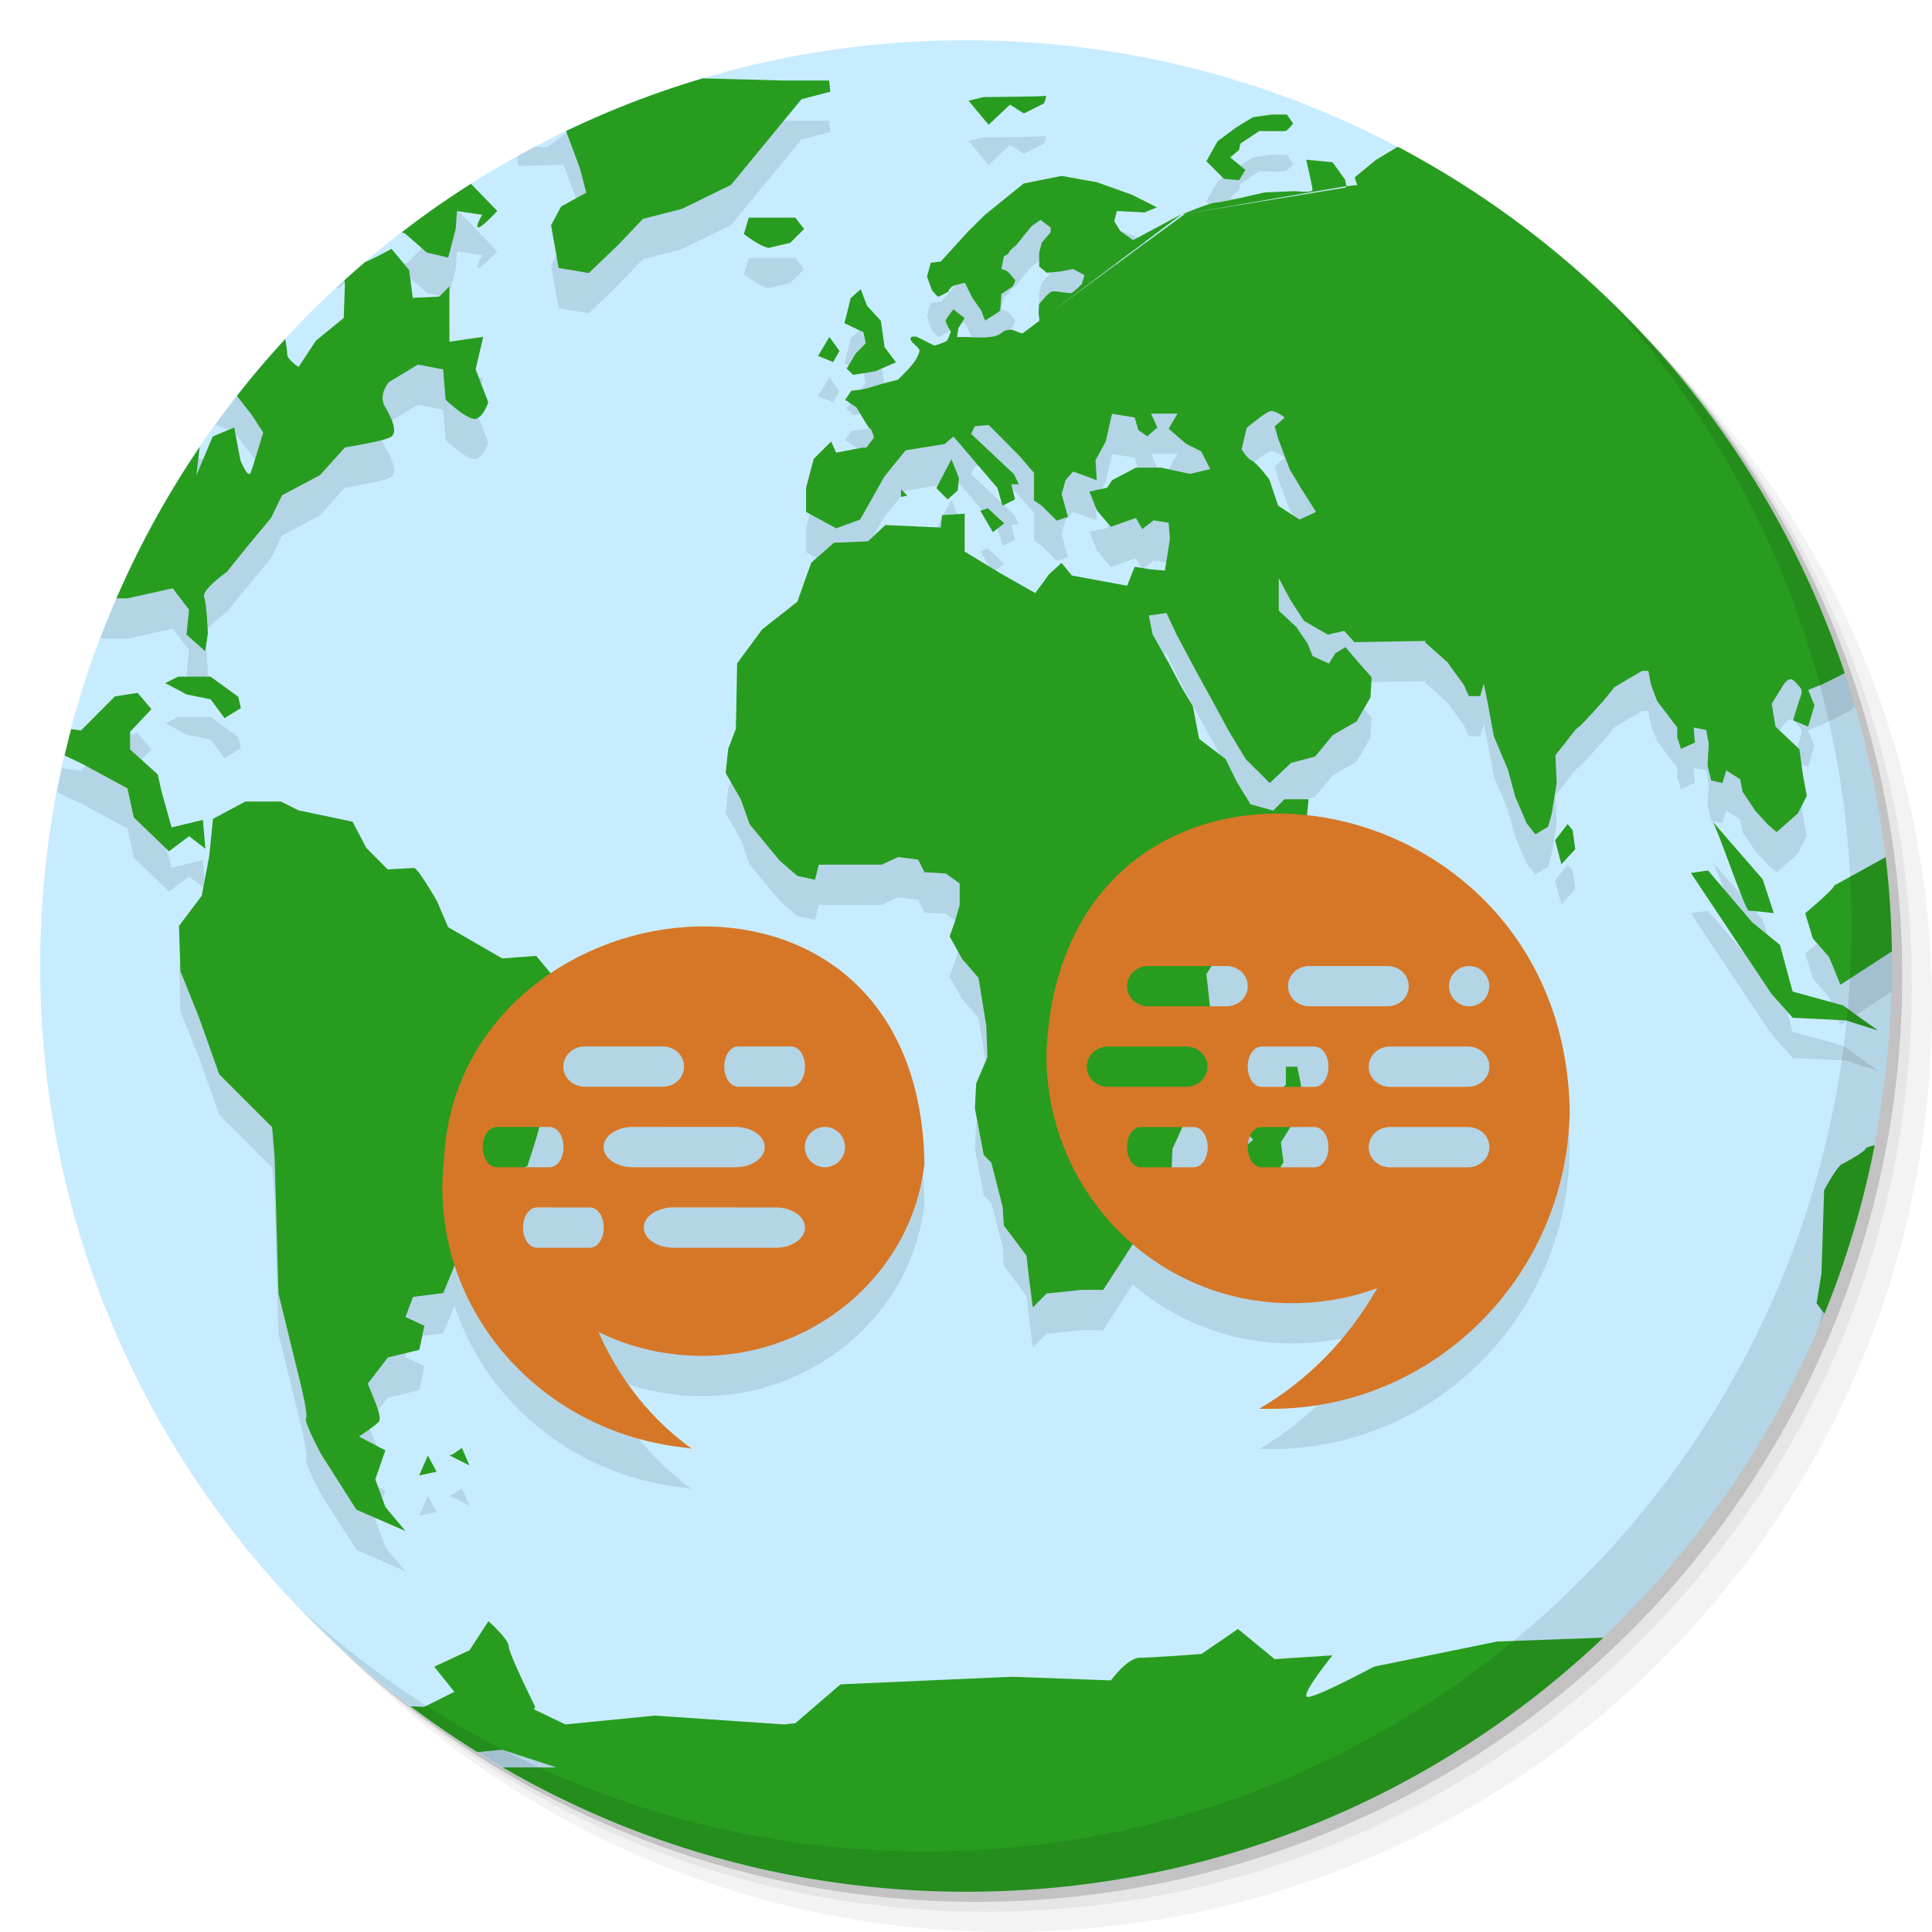 <?xml version="1.0" encoding="UTF-8" standalone="no"?>
<svg
   xmlns:dc="http://purl.org/dc/elements/1.1/"
   xmlns:cc="http://creativecommons.org/ns#"
   xmlns:rdf="http://www.w3.org/1999/02/22-rdf-syntax-ns#"
   xmlns:svg="http://www.w3.org/2000/svg"
   xmlns="http://www.w3.org/2000/svg"
   xmlns:xlink="http://www.w3.org/1999/xlink"
   xmlns:sodipodi="http://sodipodi.sourceforge.net/DTD/sodipodi-0.dtd"
   xmlns:inkscape="http://www.inkscape.org/namespaces/inkscape"
   viewBox="0 0 48 48"
   id="svg2"
   version="1.1"
   inkscape:version="0.48.4 r9939"
   width="100%"
   height="100%"
   sodipodi:docname="smuxi-frontend-gnome.svg">
  <sodipodi:namedview
     pagecolor="#ffffff"
     bordercolor="#666666"
     borderopacity="1"
     objecttolerance="10"
     gridtolerance="10"
     guidetolerance="10"
     inkscape:pageopacity="0"
     inkscape:pageshadow="2"
     inkscape:window-width="658"
     inkscape:window-height="480"
     id="namedview73"
     showgrid="false"
     inkscape:zoom="3.4766083"
     inkscape:cx="-17.661871"
     inkscape:cy="24.929371"
     inkscape:window-x="0"
     inkscape:window-y="0"
     inkscape:window-maximized="0"
     inkscape:current-layer="svg2" />
  <defs
     id="defs4">
    <linearGradient
       id="1"
       gradientUnits="userSpaceOnUse"
       y1="15"
       x2="0"
       y2="11"
       gradientTransform="matrix(15.333,0,0,11.5,415,-125.5)">
      <stop
         id="stop7" />
      <stop
         offset="1"
         stop-opacity="0"
         id="stop9" />
    </linearGradient>
    <clipPath
       id="clipPath-027732330">
      <g
         transform="translate(0,-1004.362)"
         id="g12">
        <path
           d="m -24 13 c 0 1.105 -0.672 2 -1.5 2 -0.828 0 -1.5 -0.895 -1.5 -2 0 -1.105 0.672 -2 1.5 -2 0.828 0 1.5 0.895 1.5 2 z"
           transform="matrix(15.333,0,0,11.5,415,878.862)"
           fill="#1890d0"
           id="path14" />
      </g>
    </clipPath>
    <clipPath
       id="clipPath-039680085">
      <g
         transform="translate(0,-1004.362)"
         id="g17">
        <path
           d="m -24 13 c 0 1.105 -0.672 2 -1.5 2 -0.828 0 -1.5 -0.895 -1.5 -2 0 -1.105 0.672 -2 1.5 -2 0.828 0 1.5 0.895 1.5 2 z"
           transform="matrix(15.333,0,0,11.5,415,878.862)"
           fill="#1890d0"
           id="path19" />
      </g>
    </clipPath>
    <linearGradient
       inkscape:collect="always"
       xlink:href="#1"
       id="linearGradient3823"
       gradientUnits="userSpaceOnUse"
       gradientTransform="matrix(15.333,0,0,11.5,415,-125.5)"
       y1="15"
       x2="0"
       y2="11" />
  </defs>
  <g
     id="g21">
    <g
       transform="translate(0,-1004.362)"
       id="g23">
      <path
         d="m 25 1006.36 c -12.703 0 -23 10.298 -23 23 0 6.367 2.601 12.12 6.781 16.281 4.085 3.712 9.514 5.969 15.469 5.969 12.703 0 23 -10.297 23 -23 0 -5.954 -2.256 -11.384 -5.969 -15.469 -4.165 -4.181 -9.914 -6.781 -16.281 -6.781 z m 16.281 6.781 c 3.854 4.113 6.219 9.637 6.219 15.719 0 12.703 -10.297 23 -23 23 -6.081 0 -11.606 -2.364 -15.719 -6.219 4.16 4.144 9.883 6.719 16.219 6.719 12.703 0 23 -10.297 23 -23 0 -6.335 -2.575 -12.06 -6.719 -16.219 z"
         opacity="0.05"
         id="path25" />
      <path
         d="m 41.28 1013.14 c 3.712 4.085 5.969 9.514 5.969 15.469 0 12.703 -10.297 23 -23 23 -5.954 0 -11.384 -2.256 -15.469 -5.969 4.113 3.854 9.637 6.219 15.719 6.219 12.703 0 23 -10.297 23 -23 0 -6.081 -2.364 -11.606 -6.219 -15.719 z"
         opacity="0.1"
         id="path27" />
      <path
         transform="matrix(15.333,0,0,11.5,415.25,879.112)"
         d="m -24 13 a 1.5 2 0 1 1 -3 0 1.5 2 0 1 1 3 0 z"
         opacity="0.2"
         id="path29" />
    </g>
  </g>
  <g
     id="g37">
    <path
       d="M 47,24 C 47,36.703 36.703,47 24,47 11.297,47 1,36.703 1,24 1,11.297 11.297,1 24,1 36.703,1 47,11.297 47,24 z"
       id="path39"
       style="opacity:0.15;fill:url(#linearGradient3823)"
       inkscape:connector-curvature="0" />
  </g>
  <path
     d="m 47,24 c 0,12.707 -10.304,23 -23,23 -12.696,0 -23,-10.293 -23,-23 0,-12.707 10.304,-23 23,-23 12.696,0 23,10.293 23,23 z"
     id="path35"
     inkscape:connector-curvature="0"
     style="fill:#c8ecff;fill-opacity:1" />
  <g
     id="g41">
    <g
       clip-path="url(#clipPath-027732330)"
       id="g43">
      <g
         transform="translate(0,1)"
         id="g45">
        <g
           opacity="0.1"
           id="g47">
          <g
             id="g49">
            <path
               d="m 16 1.906 l -0.84 0.25 l -0.969 0.066 l -0.598 0.434 l -0.777 -0.031 l 0.063 0.5 l 1.125 -0.031 l 0.406 1.094 l 0.156 0.598 l -0.625 0.344 l -0.25 0.465 l 0.188 1.063 l 0.75 0.125 l 0.719 -0.688 l 0.625 -0.656 l 0.969 -0.25 l 1.219 -0.594 l 0.719 -0.875 l 1.031 -1.254 l 0.719 -0.188 l -0.031 -0.277 l -1.125 0 l -3.469 -0.094 m -2.219 0.063 l -0.813 0.035 l -1.406 0.375 l -0.813 0.25 l -0.938 -0.375 l -0.125 0.563 l 1.125 0.656 c 0 0 2.047 -1.129 2.16 -1.129 m 21.867 -0.152 l -0.188 0.309 l 1.156 0.156 l 0.063 -0.277 m -9.906 0 c -0.055 0.02 -1.531 0.031 -1.531 0.031 l -0.375 0.09 l 0.5 0.598 l 0.531 -0.5 l 0.344 0.219 l 0.5 -0.25 c 0 0 0.09 -0.211 0.031 -0.188 m 5.625 0.465 l -0.465 0.066 l -0.41 0.25 l -0.465 0.344 l -0.281 0.5 l 0.438 0.438 l 0.375 0.031 l 0.156 -0.254 l -0.375 -0.309 l 0.219 -0.191 l 0.031 -0.152 l 0.469 -0.313 c 0 0 0.609 0.008 0.652 0 c 0.051 -0.008 0.191 -0.188 0.191 -0.188 l -0.156 -0.223 m -26.25 0.188 l -0.094 0.313 l 0.469 0.156 l 0.531 -0.25 m 30.875 -0.125 l -2.129 0.094 l -0.563 0.375 l -0.625 0.375 l -0.531 0.438 l 0.066 0.188 l -0.281 0.031 l 0 0.031 l -4 0.656 l -3.656 2.684 l -0.375 0.281 l -0.031 0 l -0.254 -0.094 c 0 0 -0.156 0.008 -0.219 0.066 c -0.063 0.051 -0.121 0.102 -0.313 0.121 c -0.191 0.027 -0.563 0 -0.594 0 l -0.223 0 l 0.035 -0.219 l 0.156 -0.25 l -0.281 -0.219 c 0 0 -0.18 0.227 -0.188 0.277 c -0.008 0.055 0.125 0.281 0.125 0.281 c 0 0 -0.063 0.18 -0.094 0.219 c -0.031 0.039 -0.313 0.125 -0.313 0.125 l -0.434 -0.219 c 0 0 -0.184 -0.039 -0.156 0.063 c 0.023 0.102 0.219 0.195 0.219 0.281 c 0 0.082 -0.125 0.277 -0.125 0.277 l -0.156 0.188 l -0.25 0.254 l -0.344 0.09 c 0 0 -0.25 0.07 -0.313 0.094 c -0.063 0.023 -0.25 0.063 -0.25 0.063 l -0.254 0.031 l -0.156 0.223 l 0.281 0.188 l 0.188 0.313 c 0 0 0.125 0.219 0.156 0.219 c 0.031 0 0.094 0.219 0.094 0.219 l -0.191 0.25 l -0.094 0 l -0.656 0.125 l -0.125 -0.277 l -0.434 0.434 l -0.188 0.719 l 0 0.598 l 0.75 0.406 l 0.594 -0.219 l 0.598 -1.063 l 0.531 -0.656 l 0.969 -0.156 l 0.219 -0.188 l 1.094 1.281 l 0.125 0.438 l 0.313 -0.156 l -0.094 -0.375 l 0.188 0 l -0.125 -0.254 l -1.063 -1 l 0.094 -0.188 l 0.344 -0.031 l 0.75 0.754 l 0.375 0.434 l 0 0.688 l 0.188 0.125 l 0.379 0.375 l 0.277 -0.094 l -0.156 -0.563 l 0.094 -0.344 l 0.188 -0.219 l 0.434 0.156 l 0.156 0.063 l -0.031 -0.5 l 0.254 -0.465 l 0.156 -0.688 l 0.563 0.09 l 0.09 0.313 l 0.223 0.156 l 0.25 -0.219 l -0.156 -0.344 l 0.656 0 l -0.219 0.375 l 0.434 0.375 l 0.375 0.188 l 0.223 0.438 l -0.5 0.121 l -0.719 -0.156 l -0.625 0 l -0.594 0.313 l -0.125 0.188 l -0.438 0.094 l 0.188 0.469 l 0.344 0.406 l 0.625 -0.219 l 0.156 0.277 l 0.281 -0.219 l 0.375 0.063 l 0.031 0.41 l -0.125 0.777 l -0.344 -0.031 l -0.406 -0.063 l -0.188 0.469 l -1.375 -0.254 l -0.254 -0.313 l -0.309 0.281 l -0.344 0.469 l -0.879 -0.5 l -0.875 -0.531 l 0 -0.941 l -0.563 0.035 l -0.031 0.309 l -1.375 -0.063 l -0.434 0.406 l -0.844 0.035 l -0.566 0.496 l -0.344 0.969 l -0.875 0.688 l -0.621 0.844 l -0.031 1.625 l -0.191 0.5 l -0.063 0.598 l 0.375 0.652 l 0.223 0.625 l 0.75 0.906 l 0.434 0.375 l 0.438 0.094 l 0.094 -0.375 l 1.563 0 l 0.406 -0.188 l 0.5 0.063 l 0.156 0.313 l 0.531 0.031 l 0.344 0.25 l 0 0.535 l -0.125 0.434 l -0.125 0.344 l 0.313 0.563 l 0.406 0.469 l 0.191 1.188 l 0.031 0.781 l -0.281 0.652 l -0.031 0.625 l 0.219 1.156 l 0.188 0.188 l 0.281 1.094 l 0.031 0.469 l 0.563 0.75 l 0.066 0.594 l 0.09 0.688 l 0.344 -0.344 l 0.875 -0.09 l 0.531 0 l 0.969 -1.5 l 0.063 -0.594 l 0.656 -0.656 l 0.031 -0.75 l 0.344 -0.754 l 0.813 -0.777 l 0 -0.875 l -0.188 -0.813 l -0.125 -1.125 l 0.594 -0.938 l 1.066 -1.313 l 0.406 -0.406 l 0.156 -0.531 l 0.25 -0.469 l 0.066 -0.688 l -0.598 0 l -0.281 0.281 l -0.563 -0.156 l -0.344 -0.563 l -0.277 -0.563 l -0.656 -0.5 l -0.156 -0.813 l -0.281 -0.469 l -0.313 -0.594 l -0.406 -0.719 l -0.094 -0.469 l 0.438 -0.063 l 0.25 0.531 l 0.5 0.938 l 0.379 0.688 l 0.406 0.75 l 0.434 0.723 l 0.598 0.594 l 0.531 -0.5 l 0.594 -0.156 l 0.438 -0.531 l 0.594 -0.344 l 0.344 -0.594 l 0.031 -0.5 l -0.277 -0.313 l -0.375 -0.438 l -0.254 0.156 l -0.156 0.254 l -0.406 -0.188 l -0.125 -0.313 l -0.277 -0.406 l -0.438 -0.41 l 0 -0.809 l 0.281 0.531 l 0.344 0.531 l 0.594 0.344 l 0.406 -0.094 l 0.254 0.281 l 1.781 -0.031 l -0.031 0.031 l 0.563 0.5 l 0.406 0.563 l 0.125 0.277 l 0.281 0 l 0.09 -0.309 l 0.094 0.465 l 0.156 0.844 l 0.344 0.813 l 0.188 0.688 l 0.281 0.656 l 0.219 0.277 l 0.313 -0.188 l 0.09 -0.309 l 0.125 -0.781 l -0.031 -0.688 l 0.25 -0.313 c 0 0 0.266 -0.363 0.313 -0.375 c 0.047 -0.012 0.625 -0.656 0.625 -0.656 l 0.277 -0.344 l 0.313 -0.188 l 0.375 -0.219 l 0.156 0 l 0.066 0.344 l 0.152 0.406 l 0.5 0.656 l 0 0.25 l 0.094 0.281 l 0.344 -0.156 l -0.031 -0.375 l 0.313 0.063 l 0.063 0.344 l -0.031 0.531 l 0.09 0.379 l 0.281 0.063 l 0.094 -0.313 l 0.344 0.219 l 0.063 0.313 l 0.313 0.469 l 0.313 0.344 l 0.219 0.188 l 0.531 -0.469 l 0.219 -0.434 l -0.094 -0.5 l -0.09 -0.656 l -0.594 -0.563 l -0.094 -0.566 l 0.25 -0.406 c 0 0 0.16 -0.32 0.313 -0.156 c 0.152 0.168 0.223 0.191 0.156 0.375 c -0.066 0.184 -0.188 0.598 -0.188 0.598 l 0.375 0.156 l 0.156 -0.531 l -0.156 -0.379 l 0.375 -0.152 l 0.688 -0.344 l 0.438 -0.531 l 0.344 -0.813 l -0.031 -0.598 l -0.344 -0.777 l -0.688 -0.813 l -0.438 -0.406 l -0.219 -0.625 l 0.406 -0.09 c 0 0 0.234 -0.406 0.438 -0.188 c 0.199 0.215 0.5 0.531 0.5 0.531 c 0 0 0.352 0.559 0.406 0.621 c 0.051 0.066 0.418 0.406 0.469 0.469 c 0.047 0.066 0.277 0.313 0.277 0.313 l 0.379 -0.531 l 0.09 -0.094 l 0 -0.188 l -0.531 -0.313 l -0.469 -0.434 l 0.344 -0.754 l 0.566 -0.277 l 0.09 -0.254 l 0 -1.469 l -0.281 -0.563 l -0.309 -0.438 c 0 0 -0.324 -0.047 -0.41 -0.031 c -0.082 0.016 -0.777 -0.5 -0.777 -0.5 l 0.063 -0.5 l 0.25 -0.434 l 1.188 -0.156 l 0.281 0.031 l 0 -0.313 l -1.719 -2.25 l -1.656 -0.188 l -1.281 -0.312 c 0 0 -0.391 0.297 -0.594 0.312 c -0.203 0.016 -0.906 0.125 -0.906 0.125 l -0.723 -0.437 l -1.496 -0.125 l -0.066 -0.031 l -1.281 -0.063 l -0.781 -0.438 m -11.723 4.883 l 3.578 -2.684 l -1.219 0.652 l -0.313 -0.219 l -0.156 -0.25 l 0.066 -0.254 l 0.688 0.035 l 0.309 -0.125 l -0.621 -0.313 l -0.875 -0.313 l -0.875 -0.156 l -0.941 0.188 l -0.965 0.781 l -0.438 0.434 l -0.656 0.723 l -0.25 0.031 l -0.094 0.344 l 0.125 0.344 c 0 0 0.133 0.156 0.156 0.156 c 0.02 0 0.25 -0.125 0.25 -0.125 c 0 0 0.031 -0.117 0.156 -0.156 c 0.133 -0.039 0.254 -0.063 0.254 -0.063 l 0.188 0.375 l 0.219 0.313 l 0.094 0.25 c 0 0 0.363 -0.223 0.375 -0.25 c 0.008 -0.031 0.031 -0.41 0.031 -0.41 l 0.281 -0.188 c 0 0 0.074 -0.133 0.063 -0.156 c -0.012 -0.02 -0.188 -0.219 -0.188 -0.219 l -0.156 -0.063 l 0.063 -0.313 c 0 0 0.125 -0.051 0.125 -0.094 c 0 -0.043 0.188 -0.188 0.188 -0.188 l 0.219 -0.277 l 0.156 -0.188 l 0.219 -0.156 l 0.254 0.188 l 0 0.121 l -0.219 0.254 l -0.066 0.25 l 0 0.344 l 0.188 0.156 l 0.344 -0.031 l 0.313 -0.063 l 0.281 0.156 l -0.066 0.219 c 0 0 -0.191 0.188 -0.25 0.219 c -0.055 0.031 -0.41 -0.063 -0.5 -0.031 c -0.09 0.031 -0.313 0.313 -0.313 0.313 c 0 0 -0.023 0.25 0 0.313 c 0.012 0.023 0.008 0.063 0 0.121 m 3.637 -2.68 l 4 -0.688 l -0.031 -0.156 l -0.313 -0.438 l -0.656 -0.062 c 0 0 0.156 0.664 0.156 0.75 c 0 0.082 -0.434 0.031 -0.434 0.031 l -0.754 0.031 c 0 0 -1.082 0.254 -1.219 0.254 c -0.129 0 -0.762 0.262 -0.809 0.281 l 0.063 0 m -25.16 -1.82 l -0.5 0.563 l 0.434 0.223 l 0.566 -0.254 l 0.031 0.625 l 0.465 0.313 l 0.5 -0.469 l 0.688 0.125 l 0.281 -0.656 l -1.125 -0.094 m 1.785 -0.281 l 0.434 1.094 l -0.531 0.063 l -0.406 0.5 l -0.906 -0.277 l -0.813 0.309 l -0.781 -0.188 l -0.906 -0.563 l -1.25 0.031 l -1.094 0.469 l -0.719 -0.344 l -0.438 -0.031 l 0 13.59 l 0.844 0.469 l 0.5 -0.063 l 0.719 0.344 l 1.094 0.594 l 0.156 0.719 l 0.875 0.844 l 0.5 -0.375 l 0.406 0.313 l -0.063 -0.719 l -0.777 0.188 l -0.254 -0.906 l -0.09 -0.41 l -0.688 -0.621 l 0 -0.438 l 0.531 -0.563 l -0.344 -0.406 l -0.566 0.09 l -0.84 0.844 l -0.688 -0.09 c 0 0 -0.313 -0.535 -0.379 -0.656 c -0.063 -0.125 0.188 -0.566 0.188 -0.566 l -0.063 -1.281 l 0.719 -0.5 l 0.563 -0.188 l 0.813 0 l 1.125 -0.25 l 0.406 0.531 l -0.063 0.621 l 0.465 0.41 l 0.066 -0.437 c 0 0 -0.027 -0.719 -0.094 -0.906 c -0.063 -0.188 0.563 -0.625 0.563 -0.625 l 0.5 -0.621 l 0.598 -0.719 l 0.277 -0.566 l 0.941 -0.5 l 0.621 -0.688 c 0 0 0.934 -0.152 1.125 -0.25 c 0.191 -0.094 0.066 -0.438 -0.125 -0.75 c -0.191 -0.313 0.094 -0.625 0.094 -0.625 l 0.719 -0.434 l 0.625 0.121 l 0.063 0.754 c 0 0 0.59 0.563 0.777 0.465 c 0.191 -0.09 0.281 -0.406 0.281 -0.406 l -0.313 -0.813 l 0.188 -0.809 l -0.84 0.121 l 0 -1.375 l -0.254 0.254 l -0.656 0.031 l -0.09 -0.688 l -0.438 -0.531 c 0 0 -0.43 0.25 -0.844 0.406 c -0.414 0.156 -0.313 0.469 -0.313 0.469 l -0.031 0.844 l -0.688 0.562 l -0.434 0.656 c 0 0 -0.281 -0.188 -0.281 -0.313 c 0 -0.125 -0.063 -0.469 -0.063 -0.469 l -0.719 -0.562 c 0 0 -0.566 -0.406 -0.598 -0.531 c -0.031 -0.125 0.344 -0.688 0.344 -0.688 c 0 0 0.809 -0.5 1 -0.656 c 0.191 -0.156 1.215 0.344 1.344 0.254 c 0.125 -0.094 0.621 -0.875 0.621 -0.875 l 0.438 -0.598 l -0.438 0.5 l -0.75 -0.719 l 0.125 -0.719 l -1.031 -0.156 m 2.508 0.035 l -0.25 0.625 l 0.156 0.344 l 0.563 -0.066 l 0.25 0.469 l -0.5 0.531 l -0.563 0.063 l 0.5 0.223 l 0.531 0.465 l 0.531 0.125 l 0.188 -0.719 l 0.031 -0.438 l 0.625 0.094 c 0 0 -0.188 0.313 -0.094 0.313 c 0.098 0 0.469 -0.41 0.469 -0.41 l -1.063 -1.094 c 0 0 -0.438 -0.344 -0.563 -0.25 c -0.129 0.09 -0.469 0.063 -0.469 0.063 l -0.344 -0.344 m 8.688 1.789 l -0.121 0.41 c 0.453 0.348 0.621 0.344 0.621 0.344 l 0.531 -0.125 l 0.344 -0.344 l -0.219 -0.281 l -1.156 0 m 2.781 1.777 l -0.25 0.223 c -0.07 0.305 -0.156 0.621 -0.156 0.621 l 0.469 0.223 l 0.063 0.277 l -0.25 0.254 l -0.223 0.375 l 0.156 0.156 l 0.566 -0.094 l 0.5 -0.219 l -0.281 -0.375 l -0.094 -0.656 l -0.344 -0.375 m -0.934 0.777 l -0.281 0.469 l 0.375 0.156 l 0.156 -0.281 m -15.688 0.754 l 0.652 0.277 l 0.438 0.566 l 0.281 0.434 c 0 0 -0.25 0.844 -0.313 1 c -0.063 0.156 -0.254 -0.313 -0.254 -0.313 l -0.152 -0.813 l -0.535 0.223 l -0.406 0.965 l 0.094 -0.809 l 0.121 -0.566 l -0.652 -0.25 l 0.563 -0.531 l 0.156 -0.188 m 26.383 0.754 c 0.133 -0.043 0.375 0.156 0.375 0.156 l -0.25 0.219 l 0.09 0.313 l 0.281 0.75 l 0.281 0.469 l 0.375 0.594 l -0.41 0.188 l -0.531 -0.344 l -0.219 -0.652 c 0 0 -0.301 -0.406 -0.434 -0.469 c -0.137 -0.066 -0.254 -0.281 -0.254 -0.281 l 0.125 -0.531 c 0 0 0.43 -0.359 0.563 -0.406 m -7.898 1.184 l -0.375 0.719 l 0.281 0.281 l 0.25 -0.223 l 0.031 -0.309 m -1.438 0.281 l 0 0.188 l 0.156 -0.031 m 2 0.313 l -0.188 0.063 l 0.313 0.531 l 0.281 -0.219 m -20.531 3.813 l -0.313 0.156 l 0.531 0.281 l 0.598 0.121 l 0.344 0.469 l 0.406 -0.25 l -0.063 -0.281 l -0.688 -0.5 l -0.813 0 m 1.684 3.098 l -0.813 0.434 l -0.09 0.91 l -0.188 1 l -0.566 0.75 l 0.035 1.125 l 0.465 1.156 l 0.5 1.406 l 1.313 1.313 l 0.063 0.75 l 0.094 3.375 l 0.465 1.906 c 0 0 0.289 1.102 0.223 1.188 c -0.07 0.09 0.375 0.91 0.375 0.91 l 0.875 1.375 l 1.219 0.531 l -0.5 -0.598 l -0.25 -0.688 l 0.25 -0.719 l -0.656 -0.344 c 0 0 0.434 -0.285 0.5 -0.375 c 0.066 -0.09 -0.09 -0.469 -0.09 -0.469 l -0.191 -0.469 l 0.5 -0.652 l 0.781 -0.188 l 0.125 -0.598 l -0.469 -0.219 l 0.188 -0.5 l 0.75 -0.094 l 0.656 -1.594 l 0.469 -1.094 l 0.965 -0.469 c 0 0 0.313 -0.926 0.313 -1.063 c 0 -0.129 0.094 -1.531 0.094 -1.531 l 0.75 -1.031 l 0.094 -0.688 l -0.563 -0.344 l -0.469 -0.563 l -0.844 0.063 l -1.344 -0.777 l -0.281 -0.656 c 0 0 -0.469 -0.813 -0.563 -0.813 c -0.086 0 -0.656 0.035 -0.656 0.035 l -0.531 -0.535 l -0.344 -0.652 l -1.34 -0.281 l -0.438 -0.219 l -0.875 0 m 36.438 0.492 c 0.113 0.129 0.813 2.219 0.906 2.219 c 0.086 0 0.621 0.063 0.621 0.063 l -0.277 -0.844 m -4.844 -1.375 l -0.313 0.406 l 0.156 0.598 l 0.344 -0.375 l -0.063 -0.469 l -0.125 -0.156 m 8.094 0.715 l -1.473 0.813 c 0 0.09 -0.719 0.688 -0.719 0.688 l 0.188 0.625 l 0.406 0.465 l 0.281 0.688 l 1.875 -1.219 l -0.563 -2.063 m -4.59 0.441 l -0.438 0.063 l 2 3 l 0.531 0.598 l 1.313 0.063 l 0.809 0.254 l -0.875 -0.625 l -1.25 -0.344 l -0.313 -1.156 l -0.688 -0.563 l -1.094 -1.281 m -10.496 4.867 l 0 0.438 c -0.02 0.066 -0.406 0.375 -0.406 0.375 l -0.469 0.219 l -0.344 0.281 l 0.254 0.344 l 0.156 0.156 l -0.41 0.344 l 0 0.563 l 0.156 0.594 l 0.344 0.094 l 0.406 -0.625 l 0.254 -0.406 l -0.063 -0.5 l 0.375 -0.598 l 0.121 -0.277 l 0 -0.563 l -0.09 -0.438 m 15.777 0.719 c -0.004 0 -0.031 0.031 -0.031 0.031 l -0.5 1.031 c 0 0 -1.102 0.164 -1.125 0.254 c -0.023 0.086 -0.566 0.375 -0.566 0.375 c -0.113 0 -0.465 0.656 -0.465 0.656 l -0.066 2.063 l -0.121 0.75 l 0.309 0.406 l 1.531 -0.531 l 0.5 -0.563 l 0.531 0 l 0 -4.469 m -36.527 8.746 l -0.219 0.156 l -0.094 0.031 l 0.5 0.25 l -0.188 -0.434 m -0.844 0.184 l -0.219 0.5 l 0.434 -0.094 l -0.219 -0.406 m 1.504 4.125 l -0.469 0.719 l -0.875 0.406 l 0.5 0.625 l -0.75 0.375 l -2.473 -0.125 l -0.75 -0.75 l -0.656 -0.125 l 0.656 1.375 l -1.156 -0.219 l -3.969 0.125 l -0.84 1.094 l -1.219 -0.125 l -0.125 0.254 l 0 4.09 l 45.28 0 l 2.719 -1.781 l 0 -1.906 l -0.125 -1.188 l -0.965 -0.219 l -1.219 0.156 l -0.875 0.777 l -1.473 0.598 l 0.625 -0.754 l 1.344 -0.777 l 2.156 -0.5 l 0.254 -0.875 l -1 0 c 0 0 -1.344 -0.668 -1.344 -0.844 c 0 -0.176 -1.5 -0.125 -1.5 -0.125 l -1.719 0.188 l -1.652 -0.09 l -3.313 0.121 l -3.063 0.625 c 0 0 -1.477 0.793 -1.656 0.75 c -0.18 -0.039 0.625 -1.031 0.625 -1.031 l -1.438 0.094 l -0.91 -0.75 l -0.906 0.621 c 0 0 -1.215 0.094 -1.531 0.094 c -0.313 0 -0.719 0.563 -0.719 0.563 l -2.469 -0.09 l -4.25 0.188 l -1.121 0.965 l -0.281 0.031 l -3.215 -0.219 l -2.219 0.219 l -0.781 -0.375 l 0.031 -0.063 c 0 0 -0.656 -1.32 -0.656 -1.5 c 0 -0.176 -0.496 -0.621 -0.496 -0.621 m 0.332 3.188 l 1.344 0.438 l -1.656 0 l -0.656 -0.344 m 0.969 -0.094"
               fill="#000"
               stroke="none"
               fill-rule="nonzero"
               fill-opacity="1"
               id="path51" />
            <path
               d="m 31.438 20.22 c -2.746 0.129 -5.246 1.988 -5.438 5.875 c -0.066 3.41 2.605 6.215 5.969 6.281 c 0.785 0.016 1.555 -0.113 2.25 -0.375 c -0.73 1.285 -1.75 2.313 -2.938 3 l 0.156 0 c 4.098 0.082 7.48 -3.223 7.563 -7.375 c -0.074 -4.898 -4.03 -7.57 -7.563 -7.406 m -2.906 3.781 l 1.938 0 c 0.297 0 0.531 0.223 0.531 0.5 c 0 0.277 -0.234 0.5 -0.531 0.5 l -1.938 0 c -0.293 0 -0.531 -0.223 -0.531 -0.5 c 0 -0.277 0.238 -0.5 0.531 -0.5 m 4 0 l 1.938 0 c 0.297 0 0.531 0.223 0.531 0.5 c 0 0.277 -0.234 0.5 -0.531 0.5 l -1.938 0 c -0.293 0 -0.531 -0.223 -0.531 -0.5 c 0 -0.277 0.238 -0.5 0.531 -0.5 m 3.969 0 c 0.277 0 0.5 0.227 0.5 0.5 c 0 0.277 -0.223 0.5 -0.5 0.5 c -0.273 0 -0.5 -0.223 -0.5 -0.5 c 0 -0.273 0.227 -0.5 0.5 -0.5 m -8.969 2 l 1.938 0 c 0.297 0 0.531 0.223 0.531 0.5 c 0 0.277 -0.234 0.5 -0.531 0.5 l -1.938 0 c -0.293 0 -0.531 -0.223 -0.531 -0.5 c 0 -0.277 0.238 -0.5 0.531 -0.5 m 3.813 0 l 1.313 0 c 0.199 0 0.348 0.223 0.348 0.5 c 0 0.277 -0.148 0.5 -0.348 0.5 l -1.313 0 c -0.195 0 -0.344 -0.223 -0.344 -0.5 c 0 -0.277 0.148 -0.5 0.344 -0.5 m 3.188 0 l 1.941 0 c 0.293 0 0.531 0.223 0.531 0.5 c 0 0.277 -0.238 0.5 -0.531 0.5 l -1.941 0 c -0.293 0 -0.527 -0.223 -0.527 -0.5 c 0 -0.277 0.234 -0.5 0.527 -0.5 m -6.188 2 l 1.313 0 c 0.199 0 0.348 0.223 0.348 0.5 c 0 0.277 -0.148 0.5 -0.348 0.5 l -1.313 0 c -0.195 0 -0.344 -0.223 -0.344 -0.5 c 0 -0.277 0.148 -0.5 0.344 -0.5 m 3 0 l 1.313 0 c 0.199 0 0.348 0.223 0.348 0.5 c 0 0.277 -0.148 0.5 -0.348 0.5 l -1.313 0 c -0.195 0 -0.344 -0.223 -0.344 -0.5 c 0 -0.277 0.148 -0.5 0.344 -0.5 m 3.188 0 l 1.941 0 c 0.293 0 0.531 0.223 0.531 0.5 c 0 0.277 -0.238 0.5 -0.531 0.5 l -1.941 0 c -0.293 0 -0.527 -0.223 -0.527 -0.5 c 0 -0.277 0.234 -0.5 0.527 -0.5 m 0 0"
               fill="#000"
               stroke="none"
               fill-rule="nonzero"
               fill-opacity="1"
               id="path53" />
            <path
               d="m 17.06 23.03 c -2.918 0.184 -5.863 2.32 -6.03 5.781 c -0.402 3.57 2.285 6.77 6 7.156 l 0.156 0.027 c -0.996 -0.719 -1.801 -1.719 -2.316 -2.902 c 0.602 0.301 1.258 0.488 1.973 0.563 c 3.047 0.316 5.797 -1.82 6.125 -4.75 c -0.078 -4.32 -2.988 -6.06 -5.906 -5.875 m -2.535 2.969 l 1.941 0 c 0.293 0 0.527 0.223 0.527 0.5 c 0 0.277 -0.234 0.5 -0.527 0.5 l -1.941 0 c -0.293 0 -0.531 -0.223 -0.531 -0.5 c 0 -0.277 0.238 -0.5 0.531 -0.5 m 3.816 0 l 1.313 0 c 0.195 0 0.344 0.223 0.344 0.5 c 0 0.277 -0.148 0.5 -0.344 0.5 l -1.313 0 c -0.199 0 -0.348 -0.223 -0.348 -0.5 c 0 -0.277 0.148 -0.5 0.348 -0.5 m -6 2 l 1.313 0 c 0.195 0 0.344 0.223 0.344 0.5 c 0 0.277 -0.148 0.5 -0.344 0.5 l -1.313 0 c -0.199 0 -0.348 -0.223 -0.348 -0.5 c 0 -0.277 0.148 -0.5 0.348 -0.5 m 3.375 0 l 2.563 0 c 0.391 0 0.719 0.223 0.719 0.5 c 0 0.277 -0.328 0.5 -0.719 0.5 l -2.563 0 c -0.395 0 -0.723 -0.223 -0.723 -0.5 c 0 -0.277 0.328 -0.5 0.723 -0.5 m 4.777 0 c 0.277 0 0.5 0.223 0.5 0.5 c 0 0.273 -0.223 0.5 -0.5 0.5 c -0.273 0 -0.5 -0.227 -0.5 -0.5 c 0 -0.277 0.227 -0.5 0.5 -0.5 m -7.152 2 l 1.313 0 c 0.195 0 0.344 0.223 0.344 0.5 c 0 0.277 -0.148 0.5 -0.344 0.5 l -1.313 0 c -0.199 0 -0.348 -0.223 -0.348 -0.5 c 0 -0.277 0.148 -0.5 0.348 -0.5 m 3.375 0 l 2.563 0 c 0.391 0 0.719 0.223 0.719 0.5 c 0 0.277 -0.328 0.5 -0.719 0.5 l -2.563 0 c -0.395 0 -0.723 -0.223 -0.723 -0.5 c 0 -0.277 0.328 -0.5 0.723 -0.5 m 0 0"
               fill="#000"
               stroke="none"
               fill-rule="nonzero"
               fill-opacity="1"
               id="path55" />
          </g>
        </g>
      </g>
    </g>
  </g>
  <g
     id="g57">
    <g
       clip-path="url(#clipPath-039680085)"
       id="g59">
      <g
         id="g61">
        <path
           d="m 16 1.906 l -0.84 0.25 l -0.969 0.066 l -0.598 0.434 l -0.777 -0.031 l 0.063 0.5 l 1.125 -0.031 l 0.406 1.094 l 0.156 0.598 l -0.625 0.344 l -0.25 0.465 l 0.188 1.063 l 0.75 0.125 l 0.719 -0.688 l 0.625 -0.656 l 0.969 -0.25 l 1.219 -0.594 l 0.719 -0.875 l 1.031 -1.254 l 0.719 -0.188 l -0.031 -0.277 l -1.125 0 l -3.469 -0.094 m -2.219 0.063 l -0.813 0.035 l -1.406 0.375 l -0.813 0.25 l -0.938 -0.375 l -0.125 0.563 l 1.125 0.656 c 0 0 2.047 -1.129 2.16 -1.129 m 21.867 -0.152 l -0.188 0.309 l 1.156 0.156 l 0.063 -0.277 m -9.906 0 c -0.055 0.02 -1.531 0.031 -1.531 0.031 l -0.375 0.09 l 0.5 0.598 l 0.531 -0.5 l 0.344 0.219 l 0.5 -0.25 c 0 0 0.09 -0.211 0.031 -0.188 m 5.625 0.465 l -0.465 0.066 l -0.41 0.25 l -0.465 0.344 l -0.281 0.5 l 0.438 0.438 l 0.375 0.031 l 0.156 -0.254 l -0.375 -0.309 l 0.219 -0.191 l 0.031 -0.152 l 0.469 -0.313 c 0 0 0.609 0.008 0.652 0 c 0.051 -0.008 0.191 -0.188 0.191 -0.188 l -0.156 -0.223 m -26.25 0.188 l -0.094 0.313 l 0.469 0.156 l 0.531 -0.25 m 30.875 -0.125 l -2.129 0.094 l -0.563 0.375 l -0.625 0.375 l -0.531 0.438 l 0.066 0.188 l -0.281 0.031 l 0 0.031 l -4 0.656 l -3.656 2.684 l -0.375 0.281 l -0.031 0 l -0.254 -0.094 c 0 0 -0.156 0.008 -0.219 0.066 c -0.063 0.051 -0.121 0.102 -0.313 0.121 c -0.191 0.027 -0.563 0 -0.594 0 l -0.223 0 l 0.035 -0.219 l 0.156 -0.25 l -0.281 -0.219 c 0 0 -0.18 0.227 -0.188 0.277 c -0.008 0.055 0.125 0.281 0.125 0.281 c 0 0 -0.063 0.18 -0.094 0.219 c -0.031 0.039 -0.313 0.125 -0.313 0.125 l -0.434 -0.219 c 0 0 -0.184 -0.039 -0.156 0.063 c 0.023 0.102 0.219 0.195 0.219 0.281 c 0 0.082 -0.125 0.277 -0.125 0.277 l -0.156 0.188 l -0.25 0.254 l -0.344 0.09 c 0 0 -0.25 0.07 -0.313 0.094 c -0.063 0.023 -0.25 0.063 -0.25 0.063 l -0.254 0.031 l -0.156 0.223 l 0.281 0.188 l 0.188 0.313 c 0 0 0.125 0.219 0.156 0.219 c 0.031 0 0.094 0.219 0.094 0.219 l -0.191 0.25 l -0.094 0 l -0.656 0.125 l -0.125 -0.277 l -0.434 0.434 l -0.188 0.719 l 0 0.598 l 0.75 0.406 l 0.594 -0.219 l 0.598 -1.063 l 0.531 -0.656 l 0.969 -0.156 l 0.219 -0.188 l 1.094 1.281 l 0.125 0.438 l 0.313 -0.156 l -0.094 -0.375 l 0.188 0 l -0.125 -0.254 l -1.063 -1 l 0.094 -0.188 l 0.344 -0.031 l 0.75 0.754 l 0.375 0.434 l 0 0.688 l 0.188 0.125 l 0.379 0.375 l 0.277 -0.094 l -0.156 -0.563 l 0.094 -0.344 l 0.188 -0.219 l 0.434 0.156 l 0.156 0.063 l -0.031 -0.5 l 0.254 -0.465 l 0.156 -0.688 l 0.563 0.09 l 0.09 0.313 l 0.223 0.156 l 0.25 -0.219 l -0.156 -0.344 l 0.656 0 l -0.219 0.375 l 0.434 0.375 l 0.375 0.188 l 0.223 0.438 l -0.5 0.121 l -0.719 -0.156 l -0.625 0 l -0.594 0.313 l -0.125 0.188 l -0.438 0.094 l 0.188 0.469 l 0.344 0.406 l 0.625 -0.219 l 0.156 0.277 l 0.281 -0.219 l 0.375 0.063 l 0.031 0.41 l -0.125 0.777 l -0.344 -0.031 l -0.406 -0.063 l -0.188 0.469 l -1.375 -0.254 l -0.254 -0.313 l -0.309 0.281 l -0.344 0.469 l -0.879 -0.5 l -0.875 -0.531 l 0 -0.941 l -0.563 0.035 l -0.031 0.309 l -1.375 -0.063 l -0.434 0.406 l -0.844 0.035 l -0.566 0.496 l -0.344 0.969 l -0.875 0.688 l -0.621 0.844 l -0.031 1.625 l -0.191 0.5 l -0.063 0.598 l 0.375 0.652 l 0.223 0.625 l 0.75 0.906 l 0.434 0.375 l 0.438 0.094 l 0.094 -0.375 l 1.563 0 l 0.406 -0.188 l 0.5 0.063 l 0.156 0.313 l 0.531 0.031 l 0.344 0.25 l 0 0.535 l -0.125 0.434 l -0.125 0.344 l 0.313 0.563 l 0.406 0.469 l 0.191 1.188 l 0.031 0.781 l -0.281 0.652 l -0.031 0.625 l 0.219 1.156 l 0.188 0.188 l 0.281 1.094 l 0.031 0.469 l 0.563 0.75 l 0.066 0.594 l 0.09 0.688 l 0.344 -0.344 l 0.875 -0.09 l 0.531 0 l 0.969 -1.5 l 0.063 -0.594 l 0.656 -0.656 l 0.031 -0.75 l 0.344 -0.754 l 0.813 -0.777 l 0 -0.875 l -0.188 -0.813 l -0.125 -1.125 l 0.594 -0.938 l 1.066 -1.313 l 0.406 -0.406 l 0.156 -0.531 l 0.25 -0.469 l 0.066 -0.688 l -0.598 0 l -0.281 0.281 l -0.563 -0.156 l -0.344 -0.563 l -0.277 -0.563 l -0.656 -0.5 l -0.156 -0.813 l -0.281 -0.469 l -0.313 -0.594 l -0.406 -0.719 l -0.094 -0.469 l 0.438 -0.063 l 0.25 0.531 l 0.5 0.938 l 0.379 0.688 l 0.406 0.75 l 0.434 0.723 l 0.598 0.594 l 0.531 -0.5 l 0.594 -0.156 l 0.438 -0.531 l 0.594 -0.344 l 0.344 -0.594 l 0.031 -0.5 l -0.277 -0.313 l -0.375 -0.438 l -0.254 0.156 l -0.156 0.254 l -0.406 -0.188 l -0.125 -0.313 l -0.277 -0.406 l -0.438 -0.41 l 0 -0.809 l 0.281 0.531 l 0.344 0.531 l 0.594 0.344 l 0.406 -0.094 l 0.254 0.281 l 1.781 -0.031 l -0.031 0.031 l 0.563 0.5 l 0.406 0.563 l 0.125 0.277 l 0.281 0 l 0.09 -0.309 l 0.094 0.465 l 0.156 0.844 l 0.344 0.813 l 0.188 0.688 l 0.281 0.656 l 0.219 0.277 l 0.313 -0.188 l 0.09 -0.309 l 0.125 -0.781 l -0.031 -0.688 l 0.25 -0.313 c 0 0 0.266 -0.363 0.313 -0.375 c 0.047 -0.012 0.625 -0.656 0.625 -0.656 l 0.277 -0.344 l 0.313 -0.188 l 0.375 -0.219 l 0.156 0 l 0.066 0.344 l 0.152 0.406 l 0.5 0.656 l 0 0.25 l 0.094 0.281 l 0.344 -0.156 l -0.031 -0.375 l 0.313 0.063 l 0.063 0.344 l -0.031 0.531 l 0.09 0.379 l 0.281 0.063 l 0.094 -0.313 l 0.344 0.219 l 0.063 0.313 l 0.313 0.469 l 0.313 0.344 l 0.219 0.188 l 0.531 -0.469 l 0.219 -0.434 l -0.094 -0.5 l -0.09 -0.656 l -0.594 -0.563 l -0.094 -0.566 l 0.25 -0.406 c 0 0 0.16 -0.32 0.313 -0.156 c 0.152 0.168 0.223 0.191 0.156 0.375 c -0.066 0.184 -0.188 0.598 -0.188 0.598 l 0.375 0.156 l 0.156 -0.531 l -0.156 -0.379 l 0.375 -0.152 l 0.688 -0.344 l 0.438 -0.531 l 0.344 -0.813 l -0.031 -0.598 l -0.344 -0.777 l -0.688 -0.813 l -0.438 -0.406 l -0.219 -0.625 l 0.406 -0.09 c 0 0 0.234 -0.406 0.438 -0.188 c 0.199 0.215 0.5 0.531 0.5 0.531 c 0 0 0.352 0.559 0.406 0.621 c 0.051 0.066 0.418 0.406 0.469 0.469 c 0.047 0.066 0.277 0.313 0.277 0.313 l 0.379 -0.531 l 0.09 -0.094 l 0 -0.188 l -0.531 -0.313 l -0.469 -0.434 l 0.344 -0.754 l 0.566 -0.277 l 0.09 -0.254 l 0 -1.469 l -0.281 -0.563 l -0.309 -0.438 c 0 0 -0.324 -0.047 -0.41 -0.031 c -0.082 0.016 -0.777 -0.5 -0.777 -0.5 l 0.063 -0.5 l 0.25 -0.434 l 1.188 -0.156 l 0.281 0.031 l 0 -0.313 l -1.719 -2.25 l -1.656 -0.188 l -1.281 -0.312 c 0 0 -0.391 0.297 -0.594 0.312 c -0.203 0.016 -0.906 0.125 -0.906 0.125 l -0.723 -0.437 l -1.496 -0.125 l -0.066 -0.031 l -1.281 -0.063 l -0.781 -0.438 m -11.723 4.883 l 3.578 -2.684 l -1.219 0.652 l -0.313 -0.219 l -0.156 -0.25 l 0.066 -0.254 l 0.688 0.035 l 0.309 -0.125 l -0.621 -0.313 l -0.875 -0.313 l -0.875 -0.156 l -0.941 0.188 l -0.965 0.781 l -0.438 0.434 l -0.656 0.723 l -0.25 0.031 l -0.094 0.344 l 0.125 0.344 c 0 0 0.133 0.156 0.156 0.156 c 0.02 0 0.25 -0.125 0.25 -0.125 c 0 0 0.031 -0.117 0.156 -0.156 c 0.133 -0.039 0.254 -0.063 0.254 -0.063 l 0.188 0.375 l 0.219 0.313 l 0.094 0.25 c 0 0 0.363 -0.223 0.375 -0.25 c 0.008 -0.031 0.031 -0.41 0.031 -0.41 l 0.281 -0.188 c 0 0 0.074 -0.133 0.063 -0.156 c -0.012 -0.02 -0.188 -0.219 -0.188 -0.219 l -0.156 -0.063 l 0.063 -0.313 c 0 0 0.125 -0.051 0.125 -0.094 c 0 -0.043 0.188 -0.188 0.188 -0.188 l 0.219 -0.277 l 0.156 -0.188 l 0.219 -0.156 l 0.254 0.188 l 0 0.121 l -0.219 0.254 l -0.066 0.25 l 0 0.344 l 0.188 0.156 l 0.344 -0.031 l 0.313 -0.063 l 0.281 0.156 l -0.066 0.219 c 0 0 -0.191 0.188 -0.25 0.219 c -0.055 0.031 -0.41 -0.063 -0.5 -0.031 c -0.09 0.031 -0.313 0.313 -0.313 0.313 c 0 0 -0.023 0.25 0 0.313 c 0.012 0.023 0.008 0.063 0 0.121 m 3.637 -2.68 l 4 -0.688 l -0.031 -0.156 l -0.313 -0.438 l -0.656 -0.062 c 0 0 0.156 0.664 0.156 0.75 c 0 0.082 -0.434 0.031 -0.434 0.031 l -0.754 0.031 c 0 0 -1.082 0.254 -1.219 0.254 c -0.129 0 -0.762 0.262 -0.809 0.281 l 0.063 0 m -25.16 -1.82 l -0.5 0.563 l 0.434 0.223 l 0.566 -0.254 l 0.031 0.625 l 0.465 0.313 l 0.5 -0.469 l 0.688 0.125 l 0.281 -0.656 l -1.125 -0.094 m 1.785 -0.281 l 0.434 1.094 l -0.531 0.063 l -0.406 0.5 l -0.906 -0.277 l -0.813 0.309 l -0.781 -0.188 l -0.906 -0.563 l -1.25 0.031 l -1.094 0.469 l -0.719 -0.344 l -0.438 -0.031 l 0 13.59 l 0.844 0.469 l 0.5 -0.063 l 0.719 0.344 l 1.094 0.594 l 0.156 0.719 l 0.875 0.844 l 0.5 -0.375 l 0.406 0.313 l -0.063 -0.719 l -0.777 0.188 l -0.254 -0.906 l -0.09 -0.41 l -0.688 -0.621 l 0 -0.438 l 0.531 -0.563 l -0.344 -0.406 l -0.566 0.09 l -0.84 0.844 l -0.688 -0.09 c 0 0 -0.313 -0.535 -0.379 -0.656 c -0.063 -0.125 0.188 -0.566 0.188 -0.566 l -0.063 -1.281 l 0.719 -0.5 l 0.563 -0.188 l 0.813 0 l 1.125 -0.25 l 0.406 0.531 l -0.063 0.621 l 0.465 0.41 l 0.066 -0.437 c 0 0 -0.027 -0.719 -0.094 -0.906 c -0.063 -0.188 0.563 -0.625 0.563 -0.625 l 0.5 -0.621 l 0.598 -0.719 l 0.277 -0.566 l 0.941 -0.5 l 0.621 -0.688 c 0 0 0.934 -0.152 1.125 -0.25 c 0.191 -0.094 0.066 -0.438 -0.125 -0.75 c -0.191 -0.313 0.094 -0.625 0.094 -0.625 l 0.719 -0.434 l 0.625 0.121 l 0.063 0.754 c 0 0 0.59 0.563 0.777 0.465 c 0.191 -0.09 0.281 -0.406 0.281 -0.406 l -0.313 -0.813 l 0.188 -0.809 l -0.84 0.121 l 0 -1.375 l -0.254 0.254 l -0.656 0.031 l -0.09 -0.688 l -0.438 -0.531 c 0 0 -0.43 0.25 -0.844 0.406 c -0.414 0.156 -0.313 0.469 -0.313 0.469 l -0.031 0.844 l -0.688 0.562 l -0.434 0.656 c 0 0 -0.281 -0.188 -0.281 -0.313 c 0 -0.125 -0.063 -0.469 -0.063 -0.469 l -0.719 -0.562 c 0 0 -0.566 -0.406 -0.598 -0.531 c -0.031 -0.125 0.344 -0.688 0.344 -0.688 c 0 0 0.809 -0.5 1 -0.656 c 0.191 -0.156 1.215 0.344 1.344 0.254 c 0.125 -0.094 0.621 -0.875 0.621 -0.875 l 0.438 -0.598 l -0.438 0.5 l -0.75 -0.719 l 0.125 -0.719 l -1.031 -0.156 m 2.508 0.035 l -0.25 0.625 l 0.156 0.344 l 0.563 -0.066 l 0.25 0.469 l -0.5 0.531 l -0.563 0.063 l 0.5 0.223 l 0.531 0.465 l 0.531 0.125 l 0.188 -0.719 l 0.031 -0.438 l 0.625 0.094 c 0 0 -0.188 0.313 -0.094 0.313 c 0.098 0 0.469 -0.41 0.469 -0.41 l -1.063 -1.094 c 0 0 -0.438 -0.344 -0.563 -0.25 c -0.129 0.09 -0.469 0.063 -0.469 0.063 l -0.344 -0.344 m 8.688 1.789 l -0.121 0.41 c 0.453 0.348 0.621 0.344 0.621 0.344 l 0.531 -0.125 l 0.344 -0.344 l -0.219 -0.281 l -1.156 0 m 2.781 1.777 l -0.25 0.223 c -0.07 0.305 -0.156 0.621 -0.156 0.621 l 0.469 0.223 l 0.063 0.277 l -0.25 0.254 l -0.223 0.375 l 0.156 0.156 l 0.566 -0.094 l 0.5 -0.219 l -0.281 -0.375 l -0.094 -0.656 l -0.344 -0.375 m -0.934 0.777 l -0.281 0.469 l 0.375 0.156 l 0.156 -0.281 m -15.688 0.754 l 0.652 0.277 l 0.438 0.566 l 0.281 0.434 c 0 0 -0.25 0.844 -0.313 1 c -0.063 0.156 -0.254 -0.313 -0.254 -0.313 l -0.152 -0.813 l -0.535 0.223 l -0.406 0.965 l 0.094 -0.809 l 0.121 -0.566 l -0.652 -0.25 l 0.563 -0.531 l 0.156 -0.188 m 26.383 0.754 c 0.133 -0.043 0.375 0.156 0.375 0.156 l -0.25 0.219 l 0.09 0.313 l 0.281 0.75 l 0.281 0.469 l 0.375 0.594 l -0.41 0.188 l -0.531 -0.344 l -0.219 -0.652 c 0 0 -0.301 -0.406 -0.434 -0.469 c -0.137 -0.066 -0.254 -0.281 -0.254 -0.281 l 0.125 -0.531 c 0 0 0.43 -0.359 0.563 -0.406 m -7.898 1.184 l -0.375 0.719 l 0.281 0.281 l 0.25 -0.223 l 0.031 -0.309 m -1.438 0.281 l 0 0.188 l 0.156 -0.031 m 2 0.313 l -0.188 0.063 l 0.313 0.531 l 0.281 -0.219 m -20.531 3.813 l -0.313 0.156 l 0.531 0.281 l 0.598 0.121 l 0.344 0.469 l 0.406 -0.25 l -0.063 -0.281 l -0.688 -0.5 l -0.813 0 m 1.684 3.098 l -0.813 0.434 l -0.09 0.91 l -0.188 1 l -0.566 0.75 l 0.035 1.125 l 0.465 1.156 l 0.5 1.406 l 1.313 1.313 l 0.063 0.75 l 0.094 3.375 l 0.465 1.906 c 0 0 0.289 1.102 0.223 1.188 c -0.07 0.09 0.375 0.91 0.375 0.91 l 0.875 1.375 l 1.219 0.531 l -0.5 -0.598 l -0.25 -0.688 l 0.25 -0.719 l -0.656 -0.344 c 0 0 0.434 -0.285 0.5 -0.375 c 0.066 -0.09 -0.09 -0.469 -0.09 -0.469 l -0.191 -0.469 l 0.5 -0.652 l 0.781 -0.188 l 0.125 -0.598 l -0.469 -0.219 l 0.188 -0.5 l 0.75 -0.094 l 0.656 -1.594 l 0.469 -1.094 l 0.965 -0.469 c 0 0 0.313 -0.926 0.313 -1.063 c 0 -0.129 0.094 -1.531 0.094 -1.531 l 0.75 -1.031 l 0.094 -0.688 l -0.563 -0.344 l -0.469 -0.563 l -0.844 0.063 l -1.344 -0.777 l -0.281 -0.656 c 0 0 -0.469 -0.813 -0.563 -0.813 c -0.086 0 -0.656 0.035 -0.656 0.035 l -0.531 -0.535 l -0.344 -0.652 l -1.34 -0.281 l -0.438 -0.219 l -0.875 0 m 36.438 0.492 c 0.113 0.129 0.813 2.219 0.906 2.219 c 0.086 0 0.621 0.063 0.621 0.063 l -0.277 -0.844 m -4.844 -1.375 l -0.313 0.406 l 0.156 0.598 l 0.344 -0.375 l -0.063 -0.469 l -0.125 -0.156 m 8.094 0.715 l -1.473 0.813 c 0 0.09 -0.719 0.688 -0.719 0.688 l 0.188 0.625 l 0.406 0.465 l 0.281 0.688 l 1.875 -1.219 l -0.563 -2.063 m -4.59 0.441 l -0.438 0.063 l 2 3 l 0.531 0.598 l 1.313 0.063 l 0.809 0.254 l -0.875 -0.625 l -1.25 -0.344 l -0.313 -1.156 l -0.688 -0.563 l -1.094 -1.281 m -10.496 4.867 l 0 0.438 c -0.02 0.066 -0.406 0.375 -0.406 0.375 l -0.469 0.219 l -0.344 0.281 l 0.254 0.344 l 0.156 0.156 l -0.41 0.344 l 0 0.563 l 0.156 0.594 l 0.344 0.094 l 0.406 -0.625 l 0.254 -0.406 l -0.063 -0.5 l 0.375 -0.598 l 0.121 -0.277 l 0 -0.563 l -0.09 -0.438 m 15.777 0.719 c -0.004 0 -0.031 0.031 -0.031 0.031 l -0.5 1.031 c 0 0 -1.102 0.164 -1.125 0.254 c -0.023 0.086 -0.566 0.375 -0.566 0.375 c -0.113 0 -0.465 0.656 -0.465 0.656 l -0.066 2.063 l -0.121 0.75 l 0.309 0.406 l 1.531 -0.531 l 0.5 -0.563 l 0.531 0 l 0 -4.469 m -36.527 8.746 l -0.219 0.156 l -0.094 0.031 l 0.5 0.25 l -0.188 -0.434 m -0.844 0.184 l -0.219 0.5 l 0.434 -0.094 l -0.219 -0.406 m 1.504 4.125 l -0.469 0.719 l -0.875 0.406 l 0.5 0.625 l -0.75 0.375 l -2.473 -0.125 l -0.75 -0.75 l -0.656 -0.125 l 0.656 1.375 l -1.156 -0.219 l -3.969 0.125 l -0.84 1.094 l -1.219 -0.125 l -0.125 0.254 l 0 4.09 l 45.28 0 l 2.719 -1.781 l 0 -1.906 l -0.125 -1.188 l -0.965 -0.219 l -1.219 0.156 l -0.875 0.777 l -1.473 0.598 l 0.625 -0.754 l 1.344 -0.777 l 2.156 -0.5 l 0.254 -0.875 l -1 0 c 0 0 -1.344 -0.668 -1.344 -0.844 c 0 -0.176 -1.5 -0.125 -1.5 -0.125 l -1.719 0.188 l -1.652 -0.09 l -3.313 0.121 l -3.063 0.625 c 0 0 -1.477 0.793 -1.656 0.75 c -0.18 -0.039 0.625 -1.031 0.625 -1.031 l -1.438 0.094 l -0.91 -0.75 l -0.906 0.621 c 0 0 -1.215 0.094 -1.531 0.094 c -0.313 0 -0.719 0.563 -0.719 0.563 l -2.469 -0.09 l -4.25 0.188 l -1.121 0.965 l -0.281 0.031 l -3.215 -0.219 l -2.219 0.219 l -0.781 -0.375 l 0.031 -0.063 c 0 0 -0.656 -1.32 -0.656 -1.5 c 0 -0.176 -0.496 -0.621 -0.496 -0.621 m 0.332 3.188 l 1.344 0.438 l -1.656 0 l -0.656 -0.344 m 0.969 -0.094"
           id="path63"
           stroke="none"
           fill-rule="nonzero"
           fill-opacity="1"
           fill="#289c1f" />
        <path
           d="m 31.438 20.22 c -2.746 0.129 -5.246 1.988 -5.438 5.875 c -0.066 3.41 2.605 6.215 5.969 6.281 c 0.785 0.016 1.555 -0.113 2.25 -0.375 c -0.73 1.285 -1.75 2.313 -2.938 3 l 0.156 0 c 4.098 0.082 7.48 -3.223 7.563 -7.375 c -0.074 -4.898 -4.03 -7.57 -7.563 -7.406 m -2.906 3.781 l 1.938 0 c 0.297 0 0.531 0.223 0.531 0.5 c 0 0.277 -0.234 0.5 -0.531 0.5 l -1.938 0 c -0.293 0 -0.531 -0.223 -0.531 -0.5 c 0 -0.277 0.238 -0.5 0.531 -0.5 m 4 0 l 1.938 0 c 0.297 0 0.531 0.223 0.531 0.5 c 0 0.277 -0.234 0.5 -0.531 0.5 l -1.938 0 c -0.293 0 -0.531 -0.223 -0.531 -0.5 c 0 -0.277 0.238 -0.5 0.531 -0.5 m 3.969 0 c 0.277 0 0.5 0.227 0.5 0.5 c 0 0.277 -0.223 0.5 -0.5 0.5 c -0.273 0 -0.5 -0.223 -0.5 -0.5 c 0 -0.273 0.227 -0.5 0.5 -0.5 m -8.969 2 l 1.938 0 c 0.297 0 0.531 0.223 0.531 0.5 c 0 0.277 -0.234 0.5 -0.531 0.5 l -1.938 0 c -0.293 0 -0.531 -0.223 -0.531 -0.5 c 0 -0.277 0.238 -0.5 0.531 -0.5 m 3.813 0 l 1.313 0 c 0.199 0 0.348 0.223 0.348 0.5 c 0 0.277 -0.148 0.5 -0.348 0.5 l -1.313 0 c -0.195 0 -0.344 -0.223 -0.344 -0.5 c 0 -0.277 0.148 -0.5 0.344 -0.5 m 3.188 0 l 1.941 0 c 0.293 0 0.531 0.223 0.531 0.5 c 0 0.277 -0.238 0.5 -0.531 0.5 l -1.941 0 c -0.293 0 -0.527 -0.223 -0.527 -0.5 c 0 -0.277 0.234 -0.5 0.527 -0.5 m -6.188 2 l 1.313 0 c 0.199 0 0.348 0.223 0.348 0.5 c 0 0.277 -0.148 0.5 -0.348 0.5 l -1.313 0 c -0.195 0 -0.344 -0.223 -0.344 -0.5 c 0 -0.277 0.148 -0.5 0.344 -0.5 m 3 0 l 1.313 0 c 0.199 0 0.348 0.223 0.348 0.5 c 0 0.277 -0.148 0.5 -0.348 0.5 l -1.313 0 c -0.195 0 -0.344 -0.223 -0.344 -0.5 c 0 -0.277 0.148 -0.5 0.344 -0.5 m 3.188 0 l 1.941 0 c 0.293 0 0.531 0.223 0.531 0.5 c 0 0.277 -0.238 0.5 -0.531 0.5 l -1.941 0 c -0.293 0 -0.527 -0.223 -0.527 -0.5 c 0 -0.277 0.234 -0.5 0.527 -0.5 m 0 0"
           id="path65"
           stroke="none"
           fill-rule="nonzero"
           fill-opacity="1"
           fill="#d67727" />
        <path
           d="m 17.06 23.03 c -2.918 0.184 -5.863 2.32 -6.03 5.781 c -0.402 3.57 2.285 6.77 6 7.156 l 0.156 0.027 c -0.996 -0.719 -1.801 -1.719 -2.316 -2.902 c 0.602 0.301 1.258 0.488 1.973 0.563 c 3.047 0.316 5.797 -1.82 6.125 -4.75 c -0.078 -4.32 -2.988 -6.06 -5.906 -5.875 m -2.535 2.969 l 1.941 0 c 0.293 0 0.527 0.223 0.527 0.5 c 0 0.277 -0.234 0.5 -0.527 0.5 l -1.941 0 c -0.293 0 -0.531 -0.223 -0.531 -0.5 c 0 -0.277 0.238 -0.5 0.531 -0.5 m 3.816 0 l 1.313 0 c 0.195 0 0.344 0.223 0.344 0.5 c 0 0.277 -0.148 0.5 -0.344 0.5 l -1.313 0 c -0.199 0 -0.348 -0.223 -0.348 -0.5 c 0 -0.277 0.148 -0.5 0.348 -0.5 m -6 2 l 1.313 0 c 0.195 0 0.344 0.223 0.344 0.5 c 0 0.277 -0.148 0.5 -0.344 0.5 l -1.313 0 c -0.199 0 -0.348 -0.223 -0.348 -0.5 c 0 -0.277 0.148 -0.5 0.348 -0.5 m 3.375 0 l 2.563 0 c 0.391 0 0.719 0.223 0.719 0.5 c 0 0.277 -0.328 0.5 -0.719 0.5 l -2.563 0 c -0.395 0 -0.723 -0.223 -0.723 -0.5 c 0 -0.277 0.328 -0.5 0.723 -0.5 m 4.777 0 c 0.277 0 0.5 0.223 0.5 0.5 c 0 0.273 -0.223 0.5 -0.5 0.5 c -0.273 0 -0.5 -0.227 -0.5 -0.5 c 0 -0.277 0.227 -0.5 0.5 -0.5 m -7.152 2 l 1.313 0 c 0.195 0 0.344 0.223 0.344 0.5 c 0 0.277 -0.148 0.5 -0.344 0.5 l -1.313 0 c -0.199 0 -0.348 -0.223 -0.348 -0.5 c 0 -0.277 0.148 -0.5 0.348 -0.5 m 3.375 0 l 2.563 0 c 0.391 0 0.719 0.223 0.719 0.5 c 0 0.277 -0.328 0.5 -0.719 0.5 l -2.563 0 c -0.395 0 -0.723 -0.223 -0.723 -0.5 c 0 -0.277 0.328 -0.5 0.723 -0.5 m 0 0"
           id="path67"
           stroke="none"
           fill-rule="nonzero"
           fill-opacity="1"
           fill="#d67727" />
      </g>
    </g>
  </g>
  <g
     id="g69">
    <path
       d="m 40.03 7.531 c 3.712 4.084 5.969 9.514 5.969 15.469 0 12.703 -10.297 23 -23 23 c -5.954 0 -11.384 -2.256 -15.469 -5.969 4.178 4.291 10.01 6.969 16.469 6.969 c 12.703 0 23 -10.298 23 -23 0 -6.462 -2.677 -12.291 -6.969 -16.469 z"
       opacity="0.1"
       id="path71" />
  </g>
</svg>
